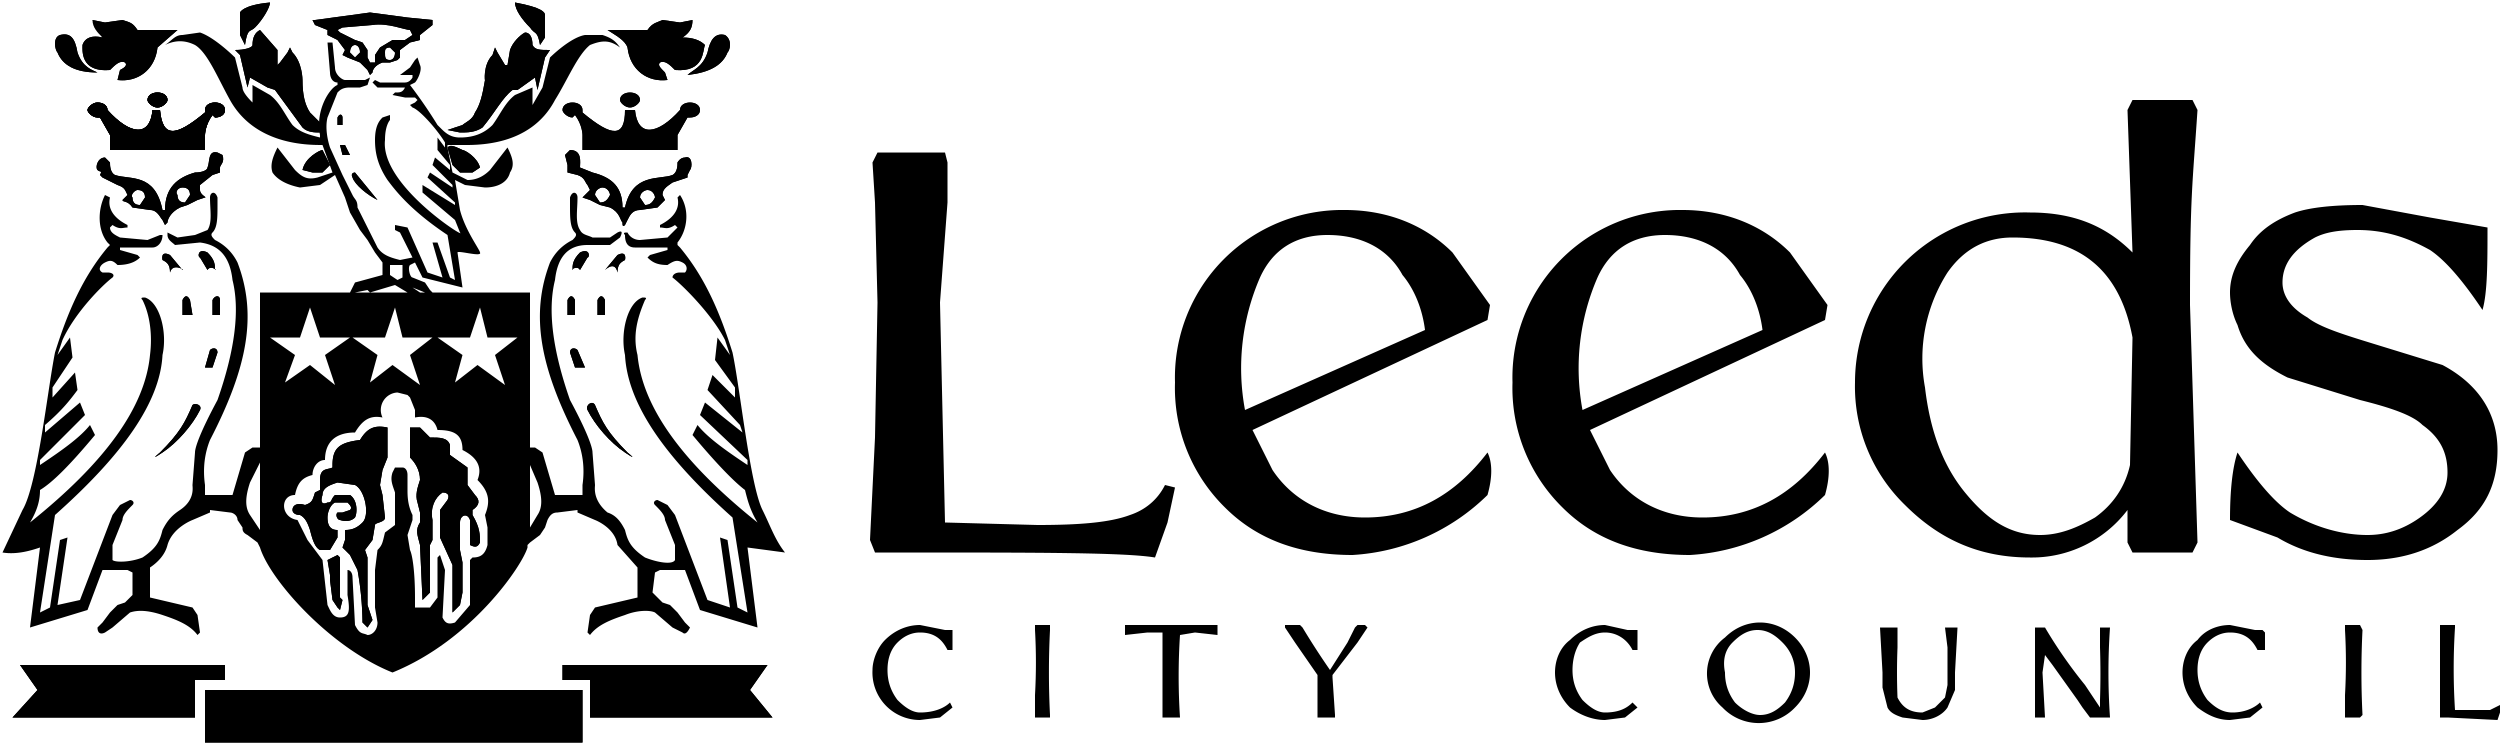 <svg xmlns="http://www.w3.org/2000/svg" viewBox="0 0 1000 298"><g fill="currentColor"><path d="M381 260h-2c-2-4-5-7-11-7-4 0-7 2-9 4-3 3-4 7-4 11s1 8 4 12c3 3 6 5 9 5 6 0 10-2 12-4l1 2-5 4-8 1a19 19 0 0 1-19-20c0-4 2-9 5-12 4-4 9-6 14-6l10 2h3v8zm39-8a339 339 0 0 0 0 34v1h-6v-9a231 231 0 0 0 0-26v-2h6v2zm67 2-9-1-6 1a253 253 0 0 0 0 33h-7v-34h-6l-9 1v-4h37v4m60-3-4 6-10 13v1l1 15v1h-7v-17l-9-13-4-6v-1h6l1 1a313 313 0 0 0 11 17l7-11 3-6 1-1h3l1 1zm108 9h-2c-2-4-6-7-11-7-4 0-7 2-10 4-2 3-3 7-3 11s1 8 4 12c3 3 6 5 9 5 6 0 9-2 11-4l2 2-5 4-8 1c-5 0-10-2-14-5-4-4-6-9-6-14s2-10 6-13c4-4 9-6 14-6l9 2h4v8zm69 9c0 5-2 10-6 14a20 20 0 0 1-29 0 18 18 0 0 1 1-28c4-4 9-6 14-6s10 2 14 6 6 9 6 14m-6 0c0-5-2-9-5-12s-6-5-10-5-7 2-10 5-4 7-3 12c0 4 1 8 4 12 3 3 7 5 10 5 4 0 7-2 10-5 3-4 4-8 4-12m65-18-1 18v7l-3 7c-2 3-6 5-10 5l-8-1c-3-1-5-2-6-4l-2-8v-6l-1-18h7v8a255 255 0 0 0 0 20c2 4 5 6 10 6l5-2 4-4 1-5v-15l-1-8h5zm61 36h-8l-3-4-2-3-10-14-3-4-1 7 1 18h-4v-36h4a187 187 0 0 0 16 23l6 9v-3a315 315 0 0 0 0-21v-8h4a261 261 0 0 0 0 36m61-27h-2c-2-4-5-7-11-7-4 0-7 2-9 4-3 3-4 7-4 11s1 8 4 12c3 3 6 5 10 5 5 0 9-2 11-4l1 2-5 4-8 1c-5 0-9-2-13-5-4-4-6-9-6-14s2-10 6-13c3-4 8-6 13-6l10 2h3l1 1v7zm40-8a339 339 0 0 0 0 34l-1 1h-6v-9a231 231 0 0 0 0-26v-2h6l1 2zm55 30v3l-1 3-20-1h-3v-37h6v1a261 261 0 0 0 0 33h14l4-2M596 122l-1 6-94 44 8 16c8 12 21 19 37 19 20 0 36-9 49-26 2 4 2 10 0 17a84 84 0 0 1-54 24c-21 0-38-6-51-19a67 67 0 0 1-20-50 67 67 0 0 1 68-69c17 0 32 6 43 17l15 21m-26 10c-1-8-4-16-9-22-6-11-17-16-30-16s-22 6-27 17a91 91 0 0 0-6 53l72-32zm161-10-1 6-94 44 8 16c8 12 21 19 37 19 20 0 36-9 49-26 2 4 2 10 0 17a84 84 0 0 1-54 24c-21 0-38-6-51-19a67 67 0 0 1-20-50 67 67 0 0 1 68-69c17 0 32 6 43 17l15 21m-26 10c-1-8-4-16-9-22-6-11-17-16-30-16s-22 6-27 17a91 91 0 0 0-6 53l72-32zm-329-11 2 88 37 1c17 0 29-1 37-4 6-2 11-6 14-12l4 1-3 14-5 14c-12-2-46-2-102-2h-10l-2-5 2-41 1-54-1-40-1-16 2-4h27l1 4v16l-3 40m503 96-2 4h-24l-2-4v-13a48 48 0 0 1-39 19c-20 0-36-7-50-21a66 66 0 0 1-20-49 68 68 0 0 1 70-68c17 0 30 5 41 16l-2-57 2-4h24l2 4c-2 30-3 34-3 78l3 95m-26-82c-5-27-21-40-48-40-10 0-19 4-26 14a64 64 0 0 0-9 46c2 17 7 31 16 42s18 17 30 17c8 0 15-3 22-7 7-5 12-12 14-21l1-51m146 45c0 14-5 24-16 32-10 8-22 12-36 12s-26-3-36-9l-19-7c0-12 1-21 3-27 8 12 15 20 21 24 10 6 21 9 31 9 7 0 14-2 21-7s11-11 11-18c0-8-3-14-10-19-4-4-13-7-25-10l-29-9c-10-5-17-11-20-21-2-4-3-9-3-13 0-7 3-13 8-19 4-6 10-10 18-13 6-2 15-3 27-3l27 5 23 4c0 14 0 26-2 33-8-12-15-20-21-24-9-5-18-8-29-8-8 0-13 1-17 3-9 5-13 11-13 18 0 5 3 10 10 14 5 4 15 7 28 11l26 8c15 8 22 20 22 34M41 15c-4-1-7 0-8 3 0 2-1 11 11 10 2-2 4-4 6-3 1 1 0 2-2 3l-1 4c8 1 15-4 16-13l8-7H55c-2-3-3-3-6-4l-7 1-5-1 4 7"/><path d="M41 15c-4-1-7 0-8 3 0 2-1 11 11 10 2-2 4-4 6-3 1 1 0 2-2 3l-1 4c8 1 15-4 16-13l8-7H55c-2-3-3-3-6-4l-7 1-5-1c0 3 2 5 4 7zm83 30 4 4v4c-2 0-5 0-7-2l-11-15-3-1-7-4-1 4-3-13-2-2c4 0 7-1 7-2 0-3 1-5 3-6l7 8v6l1-1 3-4 1-2 1 2c4 4 4 11 4 11 0 6 1 10 3 13"/><path d="m124 45 4 4v4c-2 0-5 0-7-2l-11-15-3-1-7-4-1 4-3-13-2-2c4 0 7-1 7-2 0-3 1-5 3-6l7 8v6l1-1 3-4 1-2 1 2c4 4 4 11 4 11 0 6 1 10 3 13zm8 21-3 3h-4l-4-1c1-5 7-8 8-8l3 6"/><path d="m132 66-3 3h-4l-4-1c1-5 7-8 8-8l3 6zm141-51c4 0 7 1 9 3-1 2 0 11-12 10-2-2-4-4-6-3-1 1 0 2 2 4l1 3c-8 1-15-4-16-13-1-3-5-5-8-7h16c2-3 4-3 6-4l7 1 5-1c0 3-1 5-4 7"/><path d="M273 15c4 0 7 1 9 3-1 2 0 11-12 10-2-2-4-4-6-3-1 1 0 2 2 4l1 3c-8 1-15-4-16-13-1-3-5-5-8-7h16c2-3 4-3 6-4l7 1 5-1c0 3-1 5-4 7zm-63-2c2 0 3 2 3 5 1 2 3 2 7 2l-2 3-3 13-1-5-7 5h-2c-4 3-7 9-12 15-3 2-6 2-9 2l-5-1 6-2c1-1 4-2 5-5 2-3 3-7 4-13 0 1-1-6 3-10l1-3 1 2 3 5h1l1-6c1-3 4-6 6-7"/><path d="M210 13c2 0 3 2 3 5 1 2 3 2 7 2l-2 3-3 13-1-5-7 5h-2c-4 3-7 9-12 15-3 2-6 2-9 2l-5-1 6-2c1-1 4-2 5-5 2-3 3-7 4-13 0 1-1-6 3-10l1-3 1 2 3 5h1l1-6c1-3 4-6 6-7zm-31 46c1-1 2-1 6 1 1 0 6 3 7 7l-3 2h-5l-3-3-2-7z"/><path d="M179 59c1-1 2-1 6 1 1 0 6 3 7 7l-3 2h-5l-3-3-2-7zm-44-47 1 1 2 1 4 2 3 1 2 3v3l1 2h2v-3l2-3 5-3h5l3-2-1-2c-2 0-9-3-15-2l-12 1-2 1m19 9c0 2 0 3 2 3 1 0 2-1 2-3l-2-2c-2 0-2 1-2 2m-14 0 2 2 2-2c0-2-1-3-2-3s-2 1-2 3M126 8l22-3 15 2 10 1v2l-5 4v2l-4 1-4 3v3l-1 1-3 1h-3c-3 1-4 3-4 4l-1 1-1-2-3-3-5-2-2-1 1-2-3-4-4-2v-2s1 0 0 0l-5-2-1-2h1"/><path d="m135 12 1 1 2 1 4 2 3 1 2 3v3l1 2h2v-3l2-3 5-3h5l3-2-1-2c-2 0-9-3-15-2l-12 1-2 1zm19 9c0 2 0 3 2 3 1 0 2-1 2-3l-2-2c-2 0-2 1-2 2zm-14 0 2 2 2-2c0-2-1-3-2-3s-2 1-2 3zM126 8l22-3 15 2 10 1v2l-5 4v2l-4 1-4 3v3l-1 1-3 1h-3c-3 1-4 3-4 4l-1 1-1-2-3-3-5-2-2-1 1-2-3-4-4-2v-2s1 0 0 0l-5-2-1-2h1zm9 39v3h2v-3c0-1-1-2-2 0"/><path d="M135 47v3h2v-3c0-1-1-2-2 0zm1 11 1 4h3l-2-4h-2"/><path d="m136 58 1 4h3l-2-4h-2zm5 13c1 3 6 7 10 9 0 1 0-1 0 0l-9-11s-2 0-1 2"/><path d="M141 71c1 3 6 7 10 9 0 1 0-1 0 0l-9-11s-2 0-1 2zm-70 7c0 2 1 3 3 3l2-3c0-2-1-3-3-3s-3 2-2 3m-18 1c0 2 1 3 3 3l2-3c0-2-1-3-3-3-1 0-3 2-2 3m-9-14c0 1 0 4 2 5 6 2 16-1 19 14h1c0-9 5-13 12-15 3 0 5-1 5-2 1-2 0-7 4-6l2 1c1 3-1 4-1 5v2l-3 1-5 4v2c0 2 3 3 2 3l-3 1-4 2-3 1c-4 2-5 5-5 6l-1 1-1-2c-1-1-2-4-5-4l-7-1c-2-3-4-2-4-3l2-2c-1-2-1-3-4-4l-6-3-1-1c1-2 0-1-1-2s0-5 3-5l2 2"/><path d="M71 78c0 2 1 3 3 3l2-3c0-2-1-3-3-3s-3 2-2 3zm-18 1c0 2 1 3 3 3l2-3c0-2-1-3-3-3-1 0-3 2-2 3zm-9-14c0 1 0 4 2 5 6 2 16-1 19 14h1c0-9 5-13 12-15 3 0 5-1 5-2 1-2 0-7 4-6l2 1c1 3-1 4-1 5v2l-3 1-5 4v2c0 2 3 3 2 3l-3 1-4 2-3 1c-4 2-5 5-5 6l-1 1-1-2c-1-1-2-4-5-4l-7-1c-2-3-4-2-4-3l2-2c-1-2-1-3-4-4l-6-3-1-1c1-2 0-1-1-2s0-5 3-5l2 2zm218 14c0-1-1-3-3-3-1 0-3 1-3 3l2 3c2 0 3-1 4-3m-18-1c0-1-1-3-3-3-1 0-3 1-3 3l2 3c2 0 3-1 4-3m27-13s1-2 3-2c3-1 3 4 2 5l-1 2v1l-6 2c-3 2-4 3-4 5l1 2-3 3-7 1c-3 0-4 2-5 4l-1 2c-1 1-1 0-1-1-1-1-1-4-5-6l-4-1-4-2-3-1 3-3-1-2c-1-1-1-3-4-4l-4-1v-3l-1-4 2-2c5 0 4 5 4 7l5 2c8 2 12 6 12 14h1c3-14 14-11 19-13 2-1 2-4 2-5"/><path d="M262 79c0-1-1-3-3-3-1 0-3 1-3 3l2 3c2 0 3-1 4-3zm-18-1c0-1-1-3-3-3-1 0-3 1-3 3l2 3c2 0 3-1 4-3zm27-13s1-2 3-2c3-1 3 4 2 5l-1 2v1l-6 2c-3 2-4 3-4 5l1 2-3 3-7 1c-3 0-4 2-5 4l-1 2c-1 1-1 0-1-1-1-1-1-4-5-6l-4-1-4-2-3-1 3-3-1-2c-1-1-1-3-4-4l-4-1v-3l-1-4 2-2c5 0 4 5 4 7l5 2c8 2 12 6 12 14h1c3-14 14-11 19-13 2-1 2-4 2-5zm36 201-7 10 9 11h-73v-15h-11v-6h82zM82 276h151v21H82v-21zM8 266h82v6H78v15H5l10-11-7-10z"/><path d="m307 266-7 10 9 11h-73v-15h-11v-6h82zM82 276h151v21H82v-21zM8 266h82v6H78v15H5l10-11-7-10zM59 40c0-2 2-3 4-3s4 1 4 3c0 1-2 3-4 3s-4-2-4-3m23 4c0-2 2-3 4-3s4 1 4 3-2 3-4 3l-1-1c-3 4-3 8-3 8v6H44v-6l-4-7h-1c-2 0-4-2-4-3s2-3 4-3 4 1 4 3c9 10 17 11 18 0h3c1 11 6 11 18 1v-1"/><path d="M59 40c0-2 2-3 4-3s4 1 4 3c0 1-2 3-4 3s-4-2-4-3zm23 4c0-2 2-3 4-3s4 1 4 3-2 3-4 3l-1-1c-3 4-3 8-3 8v6H44v-6l-4-7h-1c-2 0-4-2-4-3s2-3 4-3 4 1 4 3c9 10 17 11 18 0h3c1 11 6 11 18 1v-1zm166-4c0-2 2-3 4-3s4 1 4 3c0 1-2 3-4 3s-4-2-4-3m-23 4c0-2 2-3 4-3s4 1 4 3v1c12 10 17 10 17-1h4c1 11 9 10 18 0 0-2 2-3 4-3s4 1 4 3-2 3-4 3h-1l-4 7v6h-38v-6s0-4-3-8l-1 1c-2 0-4-2-4-3"/><path d="M248 40c0-2 2-3 4-3s4 1 4 3c0 1-2 3-4 3s-4-2-4-3zm-23 4c0-2 2-3 4-3s4 1 4 3v1c12 10 17 10 17-1h4c1 11 9 10 18 0 0-2 2-3 4-3s4 1 4 3-2 3-4 3h-1l-4 7v6h-38v-6s0-4-3-8l-1 1c-2 0-4-2-4-3zM24 14c-3 1-2 6-1 7 2 5 7 8 16 8-2-1-6-2-8-8-1-6-3-8-7-7"/><path d="M24 14c-3 1-2 6-1 7 2 5 7 8 16 8-2-1-6-2-8-8-1-6-3-8-7-7zm84-13C97 2 96 5 96 5v9l2 4c1-7 2-5 4-7 3-3 6-8 6-10"/><path d="M108 1C97 2 96 5 96 5v9l2 4c1-7 2-5 4-7 3-3 6-8 6-10zm182 13c3 2 2 6 1 7-2 5-7 8-16 9 2-2 6-3 8-9 1-5 3-8 7-7"/><path d="M290 14c3 2 2 6 1 7-2 5-7 8-16 9 2-2 6-3 8-9 1-5 3-8 7-7zM206 1c11 2 12 4 12 5v9l-2 3c-1-6-2-4-4-7-3-3-6-7-6-10"/><path d="M206 1c11 2 12 4 12 5v9l-2 3c-1-6-2-4-4-7-3-3-6-7-6-10zM87 141l-2 6h-3l2-7c1-1 3-1 3 1"/><path d="m87 141-2 6h-3l2-7c1-1 3-1 3 1zm-7 23c-3 6-9 13-15 17s-1 0-1 0c8-8 10-12 13-19 1-1 4 0 3 2"/><path d="M80 164c-3 6-9 13-15 17s-1 0-1 0c8-8 10-12 13-19 1-1 4 0 3 2zm8-44v6h-3v-6c1-2 3-2 3 0"/><path d="M88 120v6h-3v-6c1-2 3-2 3 0zm-5-19c3 3 3 5 3 7 1 0-2-2-3 0l-3-5c-1 0-1-4 3-2"/><path d="M83 101c3 3 3 5 3 7 1 0-2-2-3 0l-3-5c-1 0-1-4 3-2zm-7 19 1 6h-4v-6c1-2 2-2 3 0"/><path d="m76 120 1 6h-4v-6c1-2 2-2 3 0zm-8-18 5 6c1 0-4-3-5 1 0-3-1-4-3-5 0 0-1-4 3-2"/><path d="m68 102 5 6c1 0-4-3-5 1 0-3-1-4-3-5 0 0-1-4 3-2zm160 39 2 6h4l-3-7c-1-1-3-1-3 1"/><path d="m228 141 2 6h4l-3-7c-1-1-3-1-3 1zm7 23c3 6 9 13 15 17s1 0 1 0c-8-8-10-12-13-19-1-2-4 0-3 2"/><path d="M235 164c3 6 9 13 15 17s1 0 1 0c-8-8-10-12-13-19-1-2-4 0-3 2zm-8-44v6h3v-6c-1-2-2-2-3 0"/><path d="M227 120v6h3v-6c-1-2-2-2-3 0zm5-19c-3 3-3 5-3 7-1 0 2-2 3 0l3-5c1 0 1-4-3-2"/><path d="M232 101c-3 3-3 5-3 7-1 0 2-2 3 0l3-5c1 0 1-4-3-2zm7 19v6h3v-6c-1-2-2-2-3 0"/><path d="M239 120v6h3v-6c-1-2-2-2-3 0zm8-18-5 6s4-4 5 1c0-3 1-4 3-5 0 0 1-4-3-2"/><path d="m247 102-5 6s4-4 5 1c0-3 1-4 3-5 0 0 1-4-3-2zM59 40c0-2 2-3 4-3s4 1 4 3c0 1-2 3-4 3s-4-2-4-3m23 4c0-2 2-3 4-3s4 1 4 3-2 3-4 3l-1-1c-3 4-3 8-3 8v6H44v-6l-4-7h-1c-2 0-4-2-4-3s2-3 4-3 4 1 4 3c9 10 17 11 18 0h3c1 11 6 11 18 1v-1"/><path d="M59 40c0-2 2-3 4-3s4 1 4 3c0 1-2 3-4 3s-4-2-4-3zm23 4c0-2 2-3 4-3s4 1 4 3-2 3-4 3l-1-1c-3 4-3 8-3 8v6H44v-6l-4-7h-1c-2 0-4-2-4-3s2-3 4-3 4 1 4 3c9 10 17 11 18 0h3c1 11 6 11 18 1v-1z"/><path d="m166 164-2-5-1-1-4-1a7 7 0 0 0-6 10c-5-1-8 1-11 6-8 0-12 4-12 11-3 0-5 3-5 6-4 1-6 3-7 8-6 0-6 9 1 10l4 8 6 8 1 9 1 9c1 2 2 5 5 5 4 0 4-3 3-9v-10c1 0 2 1 2 3l1 19c2 4 3 3 5 4 2 0 4-2 4-5l-1-6v-15l1-8c2-2 2-3 3-7l4-3v-13c-1-3-2-5-1-8l1-2h3c1 0 2 1 2 3v6c0 2 0 6 2 10v2l-2 6 1 6c1 2 2 9 2 19v4h6l3-4v-16l1-1 2 6-1 19c1 2 2 3 5 2l6-7v-18l1-1c3 0 5-1 6-5v-7l-1-5c2-5 2-9-3-14 2-5 0-9-6-12 0-6-3-8-10-8-1-4-4-6-9-5v-3m16-11 9-7 11 8-4-12 9-7h-12l-3-12-4 12h-13l10 7-3 11zm-34 0 9-7 11 8-4-12 9-7h-12l-3-12-4 12h-13l10 7-3 11zm-34 0 10-7 10 8-4-12 10-7h-12l-4-12-4 12h-12l10 7-4 11zm47-47h-5v4l3 2 2-1v-5m51 80v25l3-5c2-3 2-7 0-13l-3-7m-108-1-4 8c-2 6-2 10 0 13l4 6v-27zm44-68h22l-5-2 3 2h-5l-5-3-10 3m-6 0h6l-1-1-5 1M84 79c0-2 2-3 3 0v3c0 5 0 9-2 11-1 1 0 2 1 3 4 2 7 5 9 9 8 21 4 42-11 71-2 5-3 11-2 18v4h11l5-17 3-2h3v-62h36l2-4 11-3v-5l-3-4-3-5-3-4-4-7-2-6-4-9-6 4-8 1c-5-1-9-3-11-6-1-3 0-6 2-10l7 9c3 3 5 4 9 3l6-2-4-11c-6 0-27 0-37-18-5-9-9-19-14-22-4-2-8-2-12 0 3-2 4-4 7-4l7-1c6 2 14 10 14 10l3 12c0 2 3 5 4 6v-7l7 4c4 3 6 8 9 12 3 3 7 4 11 5v-1c-2-10 4-19 7-20v-1c-2 0-3-2-3-4l-1-12h2l1 10c0 3 3 5 4 5h8l2-1-1 3-3 1h-4c-3 0-4 1-5 2l-4 10c-1 4 0 9 1 12l5 11 4 8c1 2 2 2 2 5l8 16c2 3 5 4 9 5l5-1-5-10-2-1v-2l5 1 8 18 6 2-4-14h2l5 14 2 1-3-18c-15-10-21-18-24-22-4-6-5-11-5-16 0-6 2-8 3-9l3-1v2s-2 2-2 8c-2 18 33 40 30 37l-2-5-13-11v-3l13 8v-1l-11-10 1-2 9 6v-1l-8-8 1-3 6 5v-2l-5-6v-5l3 4v-2c-3-5-10-13-13-14l-1-1 2-1 1-1-1-1h-4l-5-1 1-1c2 0 3 0 4-2h-11l-2-2 1-1 2 1h10c2 0 3-2 3-2v-1h-5l4-3 2-3 1-1 1 3c1 2-1 6-2 7l-2 1a193 193 0 0 1 11 16l1 1c2 2 4 4 8 4 6 0 10-2 13-5 3-4 5-9 9-12l7-3v7l4-7 3-12s8-8 14-9h7c3 1 5 2 7 5-4-3-7-3-12-1-5 4-9 14-14 22-10 19-32 18-38 18h-5v1l2 10 6 3c3 0 6-1 9-4l7-9c2 4 3 7 1 10-1 4-5 6-10 6l-8-1-4-2 2 12c2 8 8 16 8 17 1 2-9-1-9 0l2 14-16-4-3-6-2 1c-1 1 0 5 1 5l5 2 2 3 2 2-1-1h39v62h2l3 2 5 17h11v-4c1-7 0-13-2-18-15-29-19-50-11-71 2-4 5-7 9-9 1-1 2-2 1-3-2-2-2-6-2-11v-3c1-3 3-2 3 0 0 5-1 10 1 13 1 2 3 2 5 3h7l3-2c2-1 2 0 1 2l-4 3h-9c-8 0-12 5-13 14-3 12-1 28 6 48 7 13 9 19 9 21l1 13c0 1-1 6 5 11 3 1 5 3 7 7 1 4 2 7 8 11 5 2 11 3 12 1v-6l-4-10c0-2-2-4-4-6-1-1 0-2 1-2l4 2 3 4 13 34 9 3-4-28 3 1 4 27 4 2-6-38c-28-25-42-46-43-65-2-9 1-21 7-23 1 0 2 0 1 1-3 7-5 14-3 22 2 21 18 43 48 67-3-5-4-9-5-13-4-3-11-10-21-22l2-4c4 5 11 10 20 16v-2l-19-18 2-5 15 12-1-3-13-14 2-6 9 9v-4l-8-11 1-9 5 7-2-6c-5-10-17-22-21-25 0-1 1-2 3-2h2c1-1 1-3-1-4s-3-1-6 1c-4 0-6-1-8-3l1-1 7-2v-1h-13c-3 0-4-2-4-5-1-1 0-1 1-1 1 2 3 3 5 3l11-1 4-4-1-1c-3 2-4 1-6 1v-1c6-3 8-7 7-11l1-1c4 6 3 14-1 19v1l1 1c10 12 16 26 21 42 3 14 7 53 12 63 3 6 5 12 9 17l-15-2 4 32-23-7-6-16h-10l-2 1-1 8 4 4 3 1 3 3 3 4 2 2c-1 2-2 3-3 2l-4-2-7-6c-2-1-7-1-12 1-6 2-11 4-14 8l-1-1 1-7 2-3 17-4v-12l-8-9c-1-7-9-10-9-10l-7-3v-1l-8 1c-2 0-3 1-4 3l-1 3-2 3-4 3-1 1v1c-2 7-22 37-54 50-25-10-49-37-53-50l-1-2-4-3c-2-1-2-2-2-3l-2-3c0-2-2-3-3-3l-8-1v1l-7 3s-8 3-10 10c-1 4-4 7-7 9v12l17 4 2 3 1 7-1 1c-3-4-8-6-14-8s-10-2-13-1l-7 6-3 2c-2 1-3 0-3-2l2-2 3-4 3-3 3-1 3-3v-9l-2-1H41l-6 16-23 7 4-32c-3 1-9 3-15 2l8-17c6-10 10-48 13-63 5-16 11-30 21-42l1-1-1-1c-4-5-4-13-1-19l2 1c-1 4 1 8 7 11v1c-2 0-3 1-6-1l-1 1c0 2 2 3 4 4l11 1 5-2h1c0 3-2 5-4 5H48v1l7 2 1 1c-2 2-5 3-9 3-2-2-3-2-5-1s-3 3-1 4h2c2 0 3 1 2 2-4 3-15 14-20 25l-2 6 5-7 1 8-8 12v4l9-10 1 7c-3 4-6 8-13 14v3l14-12 2 5-18 18v2c9-6 16-11 20-16l2 4c-10 12-17 19-22 22 0 4-1 8-4 13 30-24 46-46 48-67 1-8 0-16-3-22-1-1 0-1 1-1 6 2 9 14 7 23-1 19-16 40-43 64l-6 39 4-2 4-27 3-1-4 27 9-2 13-34 3-4 4-2c1 0 2 1 1 2-2 2-4 4-4 6l-4 10v6c1 1 7 1 12-1 6-4 7-7 8-11 2-4 4-6 7-8 6-4 5-9 5-10l1-13c0-2 2-8 9-21 7-20 9-36 6-48-1-9-5-14-13-15l-10 1c-1-1-3-2-3-4v-1l4 2 7-1 5-2c2-3 1-8 1-13"/><path d="m155 183-2 5-1 6 1 4 1 9c0 2-4 2-4 3l-1 6-3 4 1 3v19l2 6-2 3-2-2a125 125 0 0 0-2-21l-3-6-3-3 1-3v-4c3 0 5-1 7-3 3-3 1-13-3-15l-7-1c-3 1-6 2-6 5-1 3 0 4 2 3 2 0 1-1 3-3h6c3 2 3 7 2 9-1 1-3 2-6 1-1 0-2-2-1-3h2l3-1c1-1 0-2-1-3h-5c-2 1-3 4-3 6 0 3 1 5 4 5v3l-3 5h-4c-2-1-3-4-4-8-1-3-2-5-4-6-2 0-3-1-3-2 0-2 2-3 5-2 3-1 3-2 4-5l2-1v-4c0-5 3-4 5-5v-1c0-7 3-9 11-10 3-5 6-6 11-5v12z"/><path d="m155 183-2 5-1 6 1 4 1 9c0 2-4 2-4 3l-1 6-3 4 1 3v19l2 6-2 3-2-2a125 125 0 0 0-2-21l-3-6-3-3 1-3v-4c3 0 5-1 7-3 3-3 1-13-3-15l-7-1c-3 1-6 2-6 5-1 3 0 4 2 3 2 0 1-1 3-3h6c3 2 3 7 2 9-1 1-3 2-6 1-1 0-2-2-1-3h2l3-1c1-1 0-2-1-3h-5c-2 1-3 4-3 6 0 3 1 5 4 5v3l-3 5h-4c-2-1-3-4-4-8-1-3-2-5-4-6-2 0-3-1-3-2 0-2 2-3 5-2 3-1 3-2 4-5l2-1v-4c0-5 3-4 5-5v-1c0-7 3-9 11-10 3-5 6-6 11-5v12z"/><path d="m131 224 4-2 1 1v16l1 1-1 4-1-1-2-3-1-8v-2l-1-6z"/><path d="m131 224 4-2 1 1v16l1 1-1 4-1-1-2-3-1-8v-2l-1-6zm37-32c0-4-2-7-4-9v-12h4l4 4c4 0 7 0 8 3v4l7 5v7l3 4c2 2 2 4-1 6v2c3 5 3 8 3 11-1 2-2 2-4 1v-10c-1-3-4-2-4 1v11l1 5v12l-1 5-3 3v-19l-5-11v-11l3-4c1-2 0-3-2-3-3 2-5 6-4 11v8l-1 2v19l-3 3-1-22c-1-4-2-6 0-9v-4l-1-4c-1-3 0-6 1-9"/><path d="M168 192c0-4-2-7-4-9v-12h4l4 4c4 0 7 0 8 3v4l7 5v7l3 4c2 2 2 4-1 6v2c3 5 3 8 3 11-1 2-2 2-4 1v-10c-1-3-4-2-4 1v11l1 5v12l-1 5-3 3v-19l-5-11v-11l3-4c1-2 0-3-2-3-3 2-5 6-4 11v8l-1 2v19l-3 3-1-22c-1-4-2-6 0-9v-4l-1-4c-1-3 0-6 1-9z"/></g></svg>